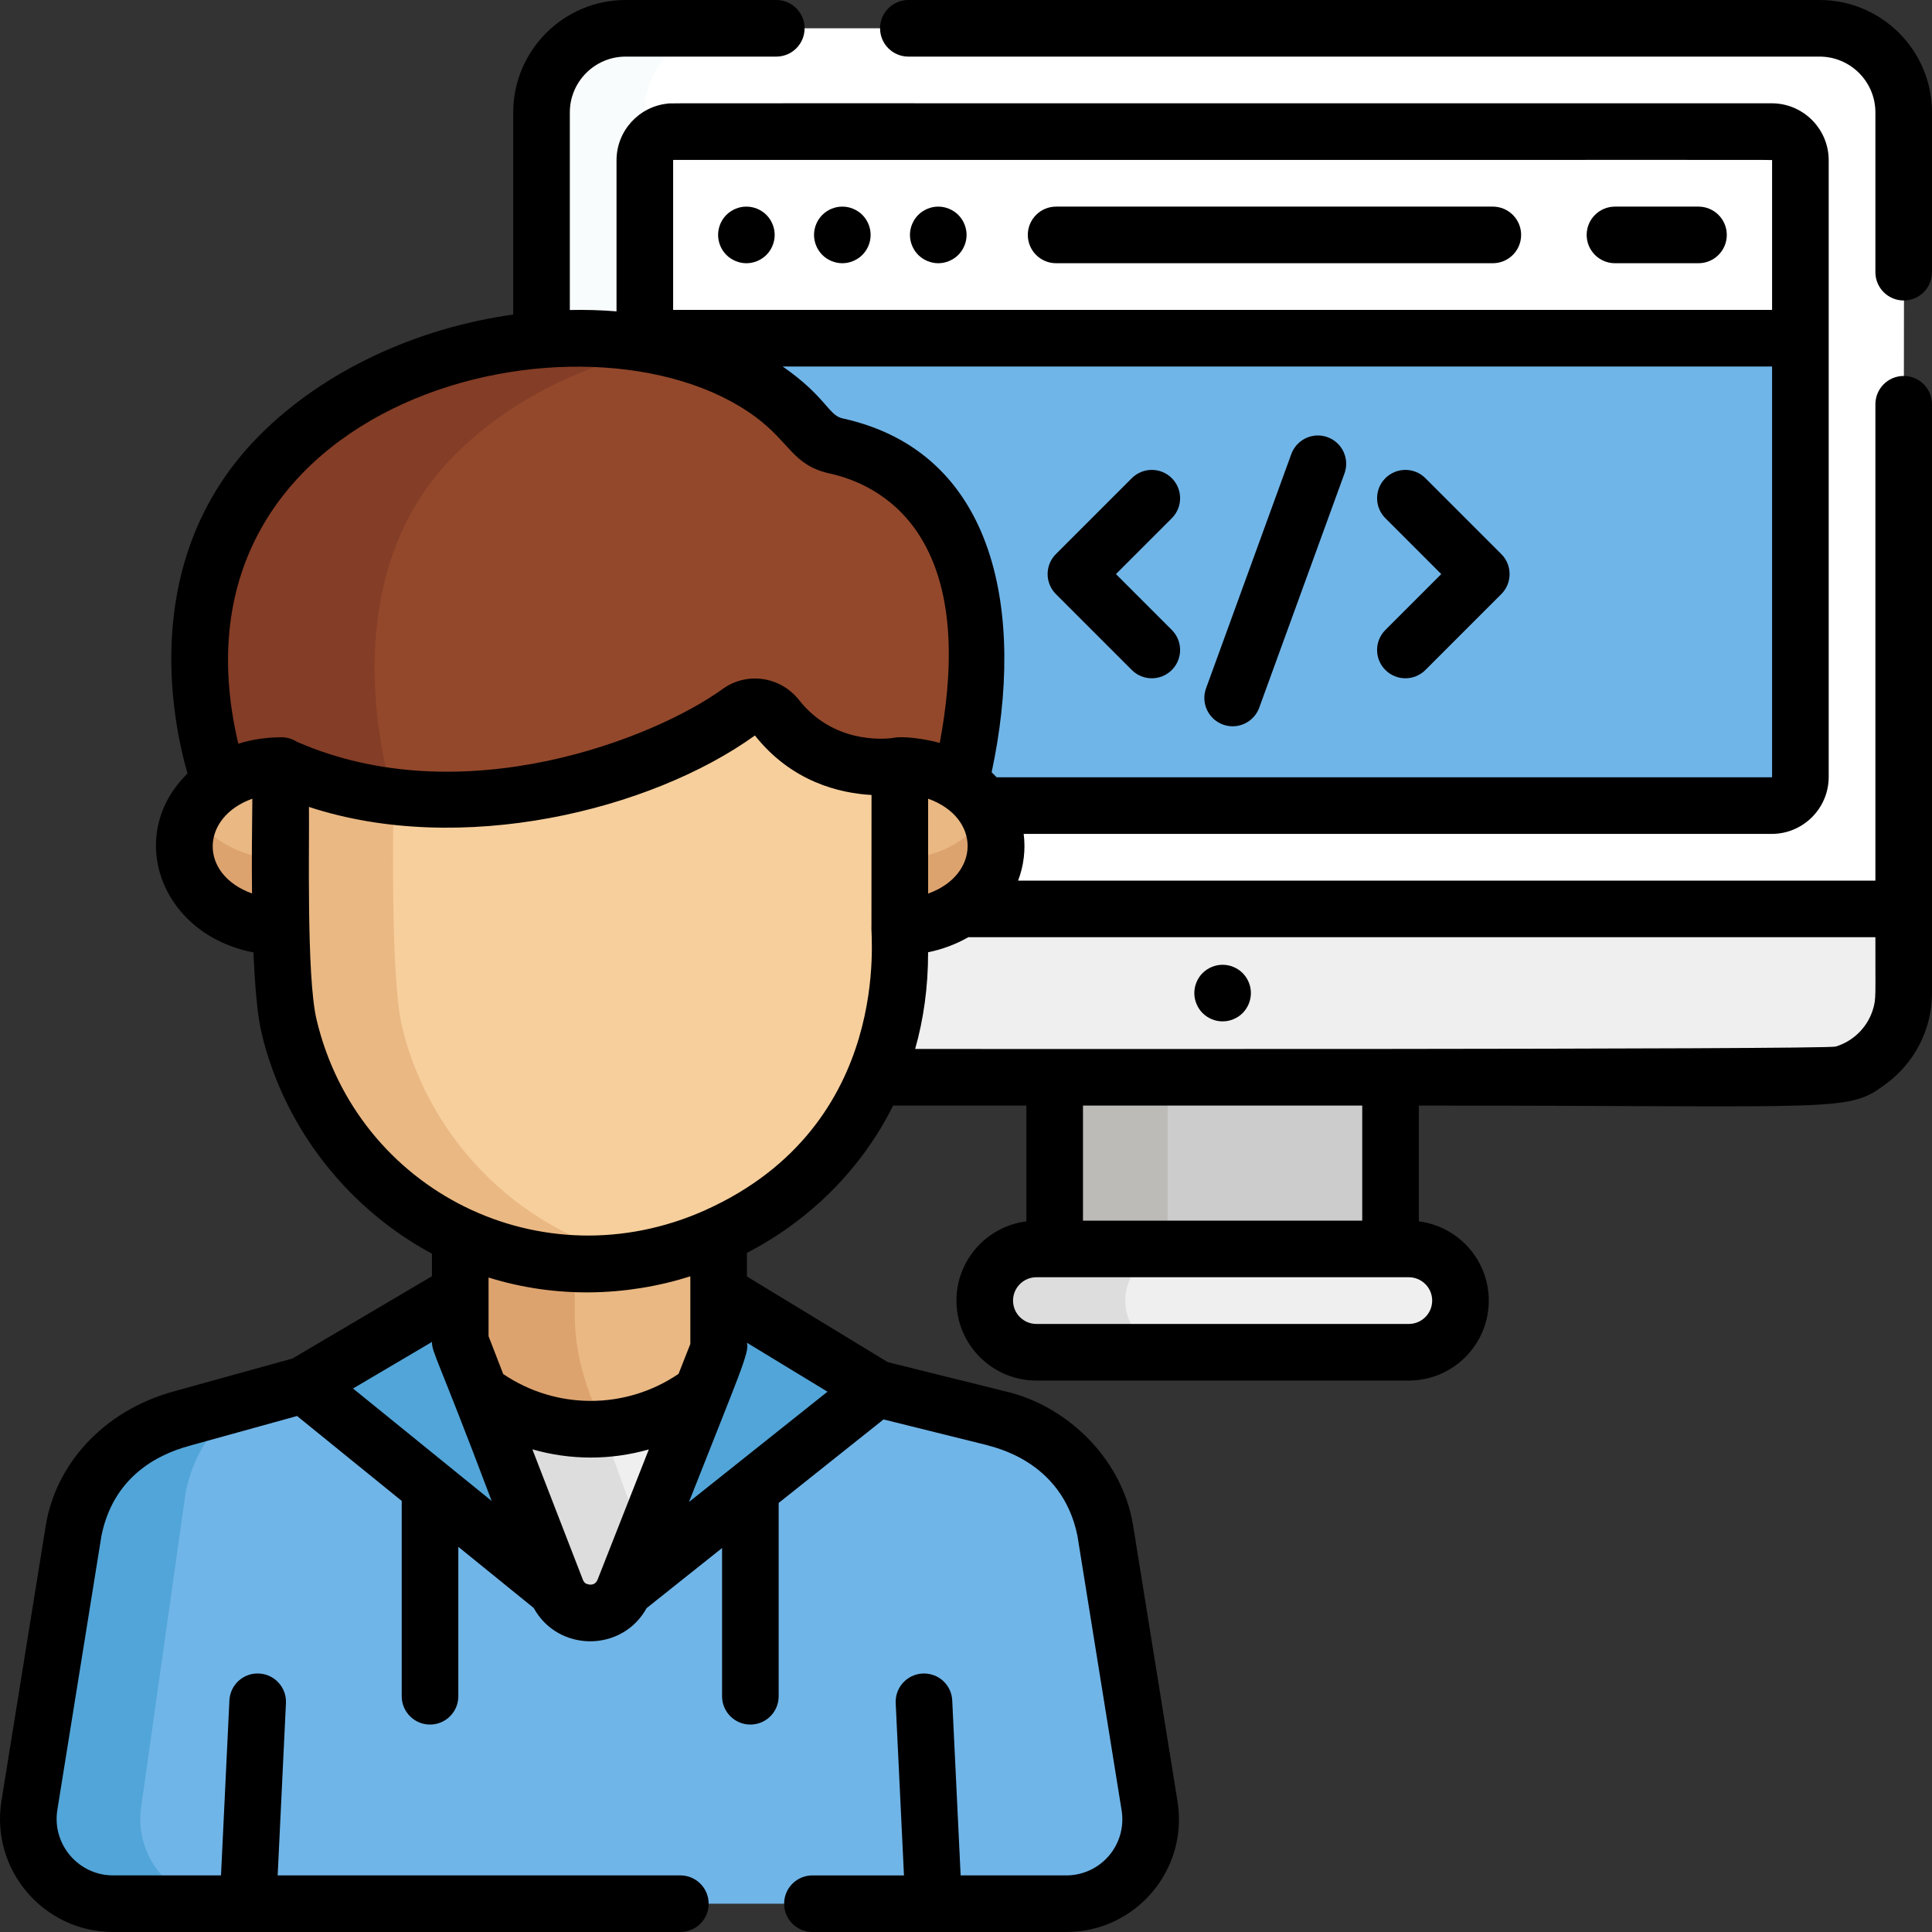 <!-- icon666.com - MILLIONS vector ICONS FREE --><svg version="1.1" id="Capa_1" xmlns="http://www.w3.org/2000/svg" xmlns:xlink="http://www.w3.org/1999/xlink" x="0px" y="0px" viewBox="0 0 512 512" style="enable-background:new 0 0 512 512;" xml:space="preserve"><rect x="0" y="0" width="512" height="512" fill="#333333" stroke="none"/><rect x="279.416" y="281.817" style="" width="89.005" height="53.173" fill="#CCCCCC"></rect><rect x="279.416" y="281.817" style="" width="30.002" height="53.173" fill="#BCBBB8"></rect><path style="fill: rgb(255, 255, 255);" d="M482.13,7.501c-39.288,0-277.139,0-316.413,0c-12.342,0-22.288,10.01-22.288,22.289 c0,6.677,0,193.143,0,215.807h360.99c0-235.373,1.153-219.356-2.69-226.43C497.954,12.218,490.593,7.501,482.13,7.501z" fill="#ffffff"></path><path style="fill: rgb(248, 252, 252);" d="M170.806,29.79c0-12.265,9.934-22.289,22.288-22.289c-16.949,0-10.431,0-27.378,0 c-12.342,0-22.288,10.01-22.288,22.289c0,6.677,0,193.143,0,215.807h27.378C170.806,223.208,170.806,36.501,170.806,29.79z" fill="#ffffff"></path><path style="" d="M143.428,240.872c0.793,18.674-2.261,26.175,4.064,35.145c9.62,13.638,16.017,8.38,84.345,9.464 h184.171c68.216-1.082,74.722,4.18,84.345-9.464c6.316-8.961,3.278-16.419,4.064-35.145 C494,240.872,154.383,240.872,143.428,240.872z" fill="#EFEFEF"></path><path style="" d="M476.123,39.858c-1.288-2.368-3.8-3.98-6.68-3.98c-14.222,0-277.465,0-291.039,0 c-2.88,0-5.391,1.611-6.679,3.98c-0.586,1.077-0.919,2.31-0.919,3.619c0,14.424,0,142.58,0,162.419c0,4.189,3.409,7.599,7.598,7.599 c15.025,0,278.698,0,291.039,0c4.189,0,7.598-3.409,7.598-7.599C477.041,32.073,477.44,42.279,476.123,39.858z" fill="#70B5E8"></path><path style="" d="M200.808,205.896c0.346-171.446-0.831-162.822,0.919-166.038c1.288-2.368,3.799-3.98,6.679-3.98 c-3.624,0-27.037,0-30.002,0c-2.88,0-5.391,1.611-6.679,3.98c-0.586,1.077-0.919,2.31-0.919,3.619c0,14.424,0,142.58,0,162.419 c0,4.189,3.409,7.599,7.598,7.599h30.002C204.217,213.495,200.808,210.085,200.808,205.896z" fill="#52A5D8"></path><path style="" d="M373.274,358.36h-98.701c-7.56,0-13.689-6.128-13.689-13.689l0,0c0-7.56,6.128-13.689,13.689-13.689 h98.701c7.559,0,13.689,6.128,13.689,13.689l0,0C386.963,352.232,380.834,358.36,373.274,358.36z" fill="#EFEFEF"></path><path style="" d="M298.22,344.671c0-7.56,6.128-13.689,13.689-13.689h-37.335c-7.56,0-13.689,6.128-13.689,13.689 c0,7.56,6.128,13.689,13.689,13.689h37.335C304.349,358.36,298.22,352.232,298.22,344.671z" fill="#DDDDDD"></path><path style="fill: rgb(255, 255, 255);" d="M170.806,42.477v47.156h306.236V42.477c0-4.189-3.409-7.598-7.598-7.598H178.404 C174.215,34.878,170.806,38.287,170.806,42.477z" fill="#ffffff"></path><path style="fill: rgb(255, 255, 255);" d="M208.406,34.878h-30.002c-4.189,0-7.598,3.409-7.598,7.598v47.156h30.002V42.477 C200.808,38.287,204.217,34.878,208.406,34.878z" fill="#ffffff"></path><path style="" d="M121.89,321.626v60.88l68.396,2.148c0.001-0.009,0.002-0.018,0.003-0.027l0.077-0.047 c0-10.715,0-52.635,0-63.238C169.176,330.987,144.094,331.956,121.89,321.626z" fill="#EAB883"></path><path style="" d="M161.559,383.751c-3.767-11.77-9.245-20.626-9.245-35.715v-19.115 c-10.314-0.392-20.648-2.747-30.424-7.295c0,12.072,0,45.217,0,60.88C152.35,383.462,132.68,382.844,161.559,383.751z" fill="#DDA36F"></path><path style="" d="M185.895,368.938l-0.927,0.663c-17.207,12.309-40.374,12.172-57.434-0.339l-0.441-0.324v66.809 h58.803L185.895,368.938L185.895,368.938z" fill="#EFEFEF"></path><path style="" d="M159.694,378.63c-18.949,1.242-32.424-9.606-32.602-9.693v66.809h53.398L159.694,378.63z" fill="#DDDDDD"></path><path style="" d="M304.568,478.594l-11.74-72.965c-3.646-18.263-17.065-25.69-24.456-28.447 c-0.089-0.026-5.062-1.493-4.972-1.467l-31.111-7.725l-3.281-1.995l-63.746,55.373c-3.196,8.14-14.725,8.113-17.884-0.04l0.016,0.04 l-62.179-57.233l-4.847,2.86l-31.512,8.721l0,0c-0.989,0.447-24.39,4.678-29.43,29.915L7.71,478.444 C5.511,492.111,16.066,504.5,29.909,504.5h252.588C296.26,504.499,306.754,492.182,304.568,478.594z" fill="#70B5E8"></path><path style="" d="M37.468,478.443l11.716-82.815c2.61-13.071,10.144-20.498,16.94-24.691l-17.268,4.778l0,0 c-0.989,0.447-24.39,4.678-29.429,29.915L7.711,478.444C5.512,492.111,16.067,504.5,29.91,504.5h29.757 C45.824,504.499,35.269,492.11,37.468,478.443z" fill="#52A5D8"></path><path style="" d="M221.567,118.197c-2.795-0.611-5.318-2.116-7.108-4.347c-27.828-34.683-101.831-31.808-140.31,6.67 c-35.455,35.456-15.843,92.027-15.843,92.027h196.063C271.503,140.625,234.718,121.074,221.567,118.197z" fill="#93482B"></path><path style="" d="M120.527,120.52c14.826-14.826,34.927-24.36,55.627-28.503c-33.318-7.342-75.86,2.358-102.005,28.503 c-35.455,35.456-15.843,92.027-15.843,92.027h46.378C104.684,212.547,85.072,155.976,120.527,120.52z" fill="#843D26"></path><g><path style="" d="M58.482,207.578l-0.029-0.031c-12.711,8.56-12.735,24.809,0,33.385l0.03-0.031 c4.371,2.935,9.918,4.694,15.957,4.694c0-14.656,0-27.754,0-42.713l0,0C68.4,202.884,62.854,204.643,58.482,207.578z" fill="#EAB883"></path><path style="" d="M254.231,207.578l0.029-0.031c12.711,8.56,12.735,24.809,0,33.385l-0.03-0.031 c-4.371,2.935-9.918,4.694-15.957,4.694c0-14.656,0-27.754,0-42.713C238.645,202.94,246.635,202.48,254.231,207.578z" fill="#EAB883"></path></g><g><path style="" d="M58.452,222.932c-3.051-2.054-5.521-4.684-7.184-7.692c-5.075,9.182-1.652,19.742,7.184,25.694 l0.03-0.031c4.372,2.935,9.918,4.694,15.957,4.694c0-6.784,0-11.577,0-18.001c-6.039,0-11.585-1.759-15.957-4.694L58.452,222.932z" fill="#DDA36F"></path><path style="" d="M261.444,215.24c-1.663,3.008-4.134,5.638-7.184,7.692l-0.03-0.031 c-4.372,2.935-9.918,4.694-15.957,4.694c0,6.361,0,11.176,0,18.001c6.039,0,11.585-1.759,15.957-4.694l0.03,0.031 C263.106,234.976,266.515,224.413,261.444,215.24z" fill="#DDA36F"></path></g><path style="" d="M238.383,230.391v-27.507c0,0-19.612,3.743-32.586-12.711c-2.438-3.092-6.818-3.798-10.008-1.487 c-19.393,14.055-74.039,35.802-121.496,14.198v15.714h-0.092c-0.179,17.184-0.003,43.551,2.301,53.293 c2.984,12.602,8.916,24.366,17.565,34.441c49.812,57.91,144.308,21.963,144.308-53.418c-0.016-9.286-0.018-16.639-0.015-22.523 L238.383,230.391L238.383,230.391z" fill="#F7CF9C"></path><path style="" d="M106.503,271.891c-2.303-9.743-2.479-36.108-2.3-53.293h0.092v-7.424 c-10.058-1.211-20.183-3.82-30.002-8.289v15.714h-0.092c-0.179,17.184-0.003,43.551,2.3,53.293 c9.465,39.957,48.717,70.054,93.974,61.714C139.167,327.707,113.836,302.845,106.503,271.891z" fill="#EAB883"></path><g><polygon style="" points="165.263,421.367 232.289,367.989 190.366,342.497 190.366,357.578 " fill="#52A5D8"></polygon><polygon style="" points="147.394,421.367 80.368,366.995 121.89,342.497 121.89,355.504 " fill="#52A5D8"></polygon></g><path d="M295.734,152.141l14.809-14.808c2.93-2.929,2.93-7.677,0.001-10.607c-2.929-2.929-7.678-2.93-10.607,0l-20.112,20.111 c-1.407,1.406-2.197,3.314-2.197,5.303c0,1.989,0.79,3.897,2.196,5.303l20.112,20.112c1.465,1.464,3.385,2.197,5.304,2.197 s3.839-0.732,5.304-2.197c2.929-2.929,2.929-7.678,0-10.607L295.734,152.141z" fill="#000000"></path><path d="M377.748,126.725c-2.93-2.929-7.678-2.929-10.608,0c-2.929,2.929-2.929,7.678,0,10.607l14.809,14.808l-14.809,14.809 c-2.929,2.929-2.929,7.678,0,10.607c1.465,1.464,3.385,2.197,5.304,2.197s3.839-0.732,5.304-2.197l20.111-20.112 c2.929-2.929,2.929-7.678,0-10.608L377.748,126.725z" fill="#000000"></path><path d="M351.821,115.859c-3.897-1.417-8.197,0.591-9.614,4.483l-22.588,62.061c-1.417,3.892,0.591,8.196,4.482,9.614 c0.848,0.308,1.713,0.454,2.564,0.454c3.064,0,5.941-1.892,7.049-4.937l22.588-62.061 C357.72,121.579,355.713,117.276,351.821,115.859z" fill="#000000"></path><path d="M330.929,260.31c-0.189-0.46-0.42-0.89-0.689-1.3c-0.271-0.41-0.59-0.79-0.931-1.14c-0.35-0.34-0.729-0.66-1.14-0.931 c-0.41-0.27-0.84-0.5-1.3-0.69c-0.45-0.19-0.92-0.33-1.4-0.43c-0.97-0.19-1.96-0.19-2.93,0c-0.48,0.1-0.95,0.24-1.4,0.43 c-0.46,0.19-0.89,0.42-1.3,0.69c-0.41,0.271-0.79,0.591-1.14,0.931c-0.351,0.35-0.66,0.729-0.93,1.14c-0.271,0.41-0.5,0.84-0.69,1.3 c-0.19,0.45-0.33,0.92-0.43,1.4c-0.101,0.479-0.141,0.979-0.141,1.47c0,0.48,0.04,0.98,0.141,1.46c0.1,0.48,0.239,0.95,0.43,1.4 c0.19,0.46,0.42,0.89,0.69,1.3c0.27,0.41,0.579,0.79,0.93,1.14c0.35,0.34,0.729,0.66,1.14,0.931c0.41,0.27,0.84,0.5,1.3,0.689 c0.45,0.19,0.92,0.33,1.4,0.431c0.48,0.1,0.97,0.14,1.46,0.14s0.99-0.04,1.47-0.14c0.48-0.101,0.95-0.24,1.4-0.431 c0.46-0.189,0.89-0.42,1.3-0.689c0.41-0.271,0.79-0.591,1.14-0.931c1.391-1.399,2.19-3.33,2.19-5.3c0-0.49-0.04-0.99-0.14-1.47 S331.12,260.76,330.929,260.31z" fill="#000000"></path><path d="M190.872,65.119c0.19,0.46,0.42,0.89,0.69,1.3c0.279,0.41,0.59,0.79,0.939,1.14c0.34,0.35,0.721,0.66,1.141,0.93 c0.399,0.27,0.84,0.5,1.29,0.69c0.449,0.19,0.93,0.33,1.399,0.43c0.49,0.1,0.98,0.15,1.47,0.15s0.98-0.05,1.461-0.15 c0.48-0.1,0.949-0.24,1.409-0.43c0.45-0.19,0.891-0.42,1.29-0.69c0.41-0.27,0.801-0.58,1.141-0.93c0.35-0.35,0.66-0.73,0.93-1.14 c0.27-0.41,0.51-0.84,0.69-1.3c0.189-0.45,0.329-0.92,0.43-1.4c0.1-0.48,0.149-0.98,0.149-1.46c0-0.49-0.05-0.99-0.149-1.47 c-0.101-0.48-0.24-0.95-0.43-1.4c-0.181-0.45-0.421-0.89-0.69-1.3c-0.27-0.41-0.58-0.79-0.93-1.14c-0.34-0.34-0.73-0.66-1.141-0.93 c-0.4-0.27-0.84-0.5-1.29-0.69c-0.46-0.19-0.93-0.33-1.409-0.43c-0.961-0.19-1.961-0.19-2.931,0c-0.47,0.1-0.95,0.24-1.399,0.43 c-0.45,0.19-0.891,0.42-1.29,0.69c-0.42,0.27-0.801,0.59-1.141,0.93c-0.35,0.35-0.66,0.73-0.939,1.14c-0.27,0.41-0.5,0.85-0.69,1.3 c-0.18,0.45-0.33,0.92-0.42,1.4c-0.1,0.48-0.15,0.98-0.15,1.47c0,0.48,0.051,0.98,0.15,1.46 C190.541,64.199,190.692,64.669,190.872,65.119z" fill="#000000"></path><path d="M216.303,65.129c0.181,0.45,0.41,0.88,0.69,1.29c0.27,0.41,0.58,0.8,0.93,1.14c0.341,0.35,0.73,0.66,1.141,0.93 c0.4,0.27,0.84,0.5,1.29,0.69c0.46,0.19,0.93,0.33,1.41,0.43c0.48,0.1,0.97,0.15,1.46,0.15c0.489,0,0.979-0.05,1.47-0.15 c0.48-0.1,0.95-0.24,1.399-0.43c0.45-0.19,0.891-0.42,1.29-0.69c0.42-0.27,0.801-0.58,1.15-0.93c0.34-0.35,0.65-0.73,0.93-1.14 c0.27-0.41,0.5-0.84,0.69-1.29c0.18-0.46,0.33-0.93,0.43-1.41c0.09-0.48,0.141-0.97,0.141-1.46s-0.051-0.98-0.141-1.47 c-0.1-0.48-0.25-0.95-0.43-1.4c-0.19-0.45-0.42-0.89-0.69-1.3c-0.279-0.41-0.59-0.79-0.93-1.14c-0.35-0.34-0.73-0.66-1.15-0.93 c-0.399-0.27-0.84-0.5-1.29-0.69c-0.449-0.19-0.92-0.33-1.399-0.43c-0.97-0.19-1.97-0.19-2.93,0c-0.48,0.1-0.95,0.24-1.41,0.43 c-0.45,0.19-0.891,0.42-1.29,0.69c-0.41,0.27-0.8,0.59-1.141,0.93c-0.35,0.35-0.659,0.73-0.93,1.14c-0.28,0.41-0.51,0.85-0.69,1.3 c-0.189,0.45-0.34,0.92-0.43,1.4c-0.1,0.48-0.149,0.98-0.149,1.47c0,0.49,0.05,0.98,0.149,1.46 C215.963,64.199,216.114,64.669,216.303,65.129z" fill="#000000"></path><path d="M241.725,65.119c0.189,0.46,0.42,0.89,0.689,1.3c0.271,0.41,0.59,0.79,0.93,1.14c0.351,0.35,0.73,0.66,1.141,0.93 c0.41,0.27,0.84,0.5,1.3,0.69c0.45,0.19,0.92,0.33,1.4,0.43c0.479,0.1,0.979,0.15,1.47,0.15c0.479,0,0.979-0.05,1.46-0.15 c0.479-0.1,0.95-0.24,1.4-0.43c0.46-0.19,0.89-0.42,1.3-0.69c0.41-0.27,0.79-0.58,1.14-0.93c1.39-1.4,2.2-3.33,2.2-5.3 c0-1.98-0.811-3.91-2.2-5.31c-0.35-0.34-0.729-0.66-1.14-0.93c-0.41-0.27-0.84-0.5-1.3-0.69c-0.45-0.19-0.921-0.33-1.4-0.43 c-0.97-0.19-1.96-0.19-2.93,0c-0.481,0.1-0.95,0.24-1.4,0.43c-0.46,0.19-0.89,0.42-1.3,0.69c-0.41,0.27-0.79,0.59-1.141,0.93 c-0.34,0.35-0.659,0.73-0.93,1.14c-0.269,0.41-0.5,0.85-0.689,1.3c-0.19,0.45-0.33,0.92-0.431,1.4c-0.1,0.49-0.149,0.98-0.149,1.47 c0,0.49,0.05,0.98,0.149,1.46C241.395,64.199,241.535,64.669,241.725,65.119z" fill="#000000"></path><path d="M279.88,69.756h115.735c4.143,0,7.5-3.358,7.5-7.5s-3.357-7.5-7.5-7.5H279.88c-4.143,0-7.5,3.358-7.5,7.5 S275.738,69.756,279.88,69.756z" fill="#000000"></path><path d="M427.985,69.756h22.133c4.143,0,7.5-3.358,7.5-7.5s-3.357-7.5-7.5-7.5h-22.133c-4.143,0-7.5,3.358-7.5,7.5 S423.843,69.756,427.985,69.756z" fill="#000000"></path><path d="M482.211,0.001H240.727c-4.142,0-7.5,3.358-7.5,7.5s3.358,7.5,7.5,7.5h241.484c8.153,0,14.788,6.634,14.788,14.789v42.341 c0,4.142,3.357,7.5,7.5,7.5s7.5-3.358,7.5-7.5V29.79C512,13.364,498.637,0.001,482.211,0.001z" fill="#000000"></path><path d="M504.5,99.633c-4.143,0-7.5,3.358-7.5,7.5v126.237H269.813c1.515-4.022,2.003-8.199,1.473-12.377h198.238 c8.326,0,15.099-6.773,15.099-15.1c0-19.852,0-149.97,0-163.419c0-8.325-6.773-15.099-15.099-15.099 c-304.407,0.028-291.118-0.071-292.58,0.078c-7.604,0.775-13.558,7.215-13.558,15.021v40.039c-4.032-0.327-8.161-0.454-12.376-0.36 V29.79c0-8.154,6.634-14.789,14.788-14.789h39.927c4.143,0,7.5-3.358,7.5-7.5s-3.357-7.5-7.5-7.5h-39.927 c-16.426,0-29.789,13.364-29.789,29.79v53.569c-25.774,3.593-50.164,14.939-67.083,31.857 c-32.002,32.002-23.492,74.955-19.237,89.778c-16.654,16.324-7.191,42.648,17.484,47.407c0.367,8.78,1.015,16.581,2.111,21.218 c6.22,26.265,23.862,47.179,45.187,58.619v5.973l-36.98,21.817c-0.291,0.081-31.703,8.769-31.149,8.629 c-19.343,5.211-31.716,19.801-34.238,35.776L0.388,477.251c-2.935,18.234,11.161,34.748,29.603,34.748h150.31 c4.143,0,7.5-3.357,7.5-7.5c0-4.143-3.357-7.5-7.5-7.5H73.586l2.193-45.648c0.199-4.138-2.994-7.653-7.131-7.852 c-4.161-0.209-7.653,2.994-7.852,7.131l-2.227,46.368H29.991c-9.23,0-16.257-8.266-14.794-17.364l11.692-72.668 c3.116-15.325,14.412-21.412,23.353-23.821c0.321-0.086,0.62-0.167,0.922-0.265l27.561-7.626c7.542,6.118,21.535,17.469,27.737,22.5 v51.77c0,4.143,3.357,7.5,7.5,7.5s7.5-3.357,7.5-7.5v-39.601l19.979,16.207c6.44,11.738,23.432,11.791,29.919,0.035l19.996-15.925 v39.284c0,4.143,3.357,7.5,7.5,7.5s7.5-3.357,7.5-7.5v-51.23l27.794-22.134l27.365,6.796c0.991,0.455,19.879,3.704,24.013,24.01 l11.716,72.819c0.692,4.304-0.532,8.676-3.358,11.993c-2.826,3.318-6.947,5.221-11.307,5.221h-27.998l-2.227-46.368 c-0.198-4.137-3.662-7.325-7.852-7.131c-4.137,0.198-7.33,3.714-7.131,7.852l2.193,45.648h-24.261c-4.143,0-7.5,3.357-7.5,7.5 c0,4.143,3.357,7.5,7.5,7.5h67.276c18.388,0,32.393-16.469,29.475-34.598l-11.739-72.965c-2.942-18.634-18.695-32.744-35.037-35.959 l0.011-0.043l-30.001-7.45l-37.34-22.704v-6.257c16.733-8.684,30.343-22.2,38.742-39.041h35.312v30.687 c-10.434,1.312-18.536,10.221-18.536,21.004c0,11.684,9.506,21.189,21.188,21.189h98.701c11.684,0,21.189-9.506,21.189-21.189 c0-10.784-8.103-19.692-18.536-21.004v-30.687c114.087,0,113.525,1.93,124.028-5.92c7.132-5.333,11.964-14.033,11.964-23.869 c0-33.795,0-123.553,0-156.057C512,102.991,508.643,99.633,504.5,99.633z M45.854,368.877c0.121-0.054,0.319-0.147,0.604-0.241 C46.253,368.708,46.051,368.788,45.854,368.877z M245.964,236.806v-25.14C260.048,216.707,259.787,231.862,245.964,236.806z M469.523,205.994H264.121c-0.469-0.505-1.221-1.244-1.325-1.343c8.922-41.681,1.542-84.794-39.544-93.782 c-3.701-0.81-4.387-5.772-15.819-13.737h262.189v108.762C469.621,205.942,469.57,205.994,469.523,205.994z M469.621,42.476v39.655 H178.387V42.476c0-0.047,0.051-0.098,0.098-0.098C482.536,42.432,469.621,42.27,469.621,42.476z M200.258,110.519 c9.257,6.884,9.817,12.824,19.788,15.004c5.771,1.263,16.533,5.097,23.75,16.589c9.709,15.46,8.598,36.903,5.246,54.781 c-2.994-0.881-9.552-2.004-12.535-1.302c-2.956,0.362-15.855,1.206-24.741-10.065c-4.958-6.288-13.876-7.569-20.298-2.915 c-17.907,12.978-68.795,33.239-112.818,13.959c-1.363-0.877-2.977-1.301-4.803-1.17c-3.703,0.05-7.295,0.63-10.692,1.699 C41.376,105.106,155.887,77.649,200.258,110.519z M66.873,211.665c-0.102,9.448-0.18,16.194-0.084,25.116 C52.599,231.632,53.173,216.57,66.873,211.665z M182.947,338.243c0,6.746,0,14.058,0,17.911l-3.123,7.938 c-14.071,9.544-32.423,9.543-46.468,0.038l-3.883-10.028c0-4.7,0-10.866,0-15.548C147.17,344.08,165.893,343.626,182.947,338.243z M114.472,355.629c0.051,3.01,1.253,3.49,15.824,42.143l-36.739-29.804L114.472,355.629z M154.455,418.616 c-14.965-38.641-13.06-33.723-13.37-34.523c10.099,2.888,20.738,2.899,30.856,0.026l-13.577,34.501c0,0,0.001-0.002-0.002,0.005 c-0.432,1.1-1.297,1.331-1.95,1.331C155.508,419.817,154.88,419.716,154.455,418.616z M219.293,368.815 c-8.165,6.502-29.1,23.174-36.713,29.238c13.169-33.47,16.151-39.766,15.368-42.216L219.293,368.815z M186.956,320.678 c-43.469,19.51-92.304-5.046-103.074-50.513c-2.723-11.519-1.863-47.146-2.008-56.325c40.174,13.213,90.512,0.966,118.188-18.929 c9.761,12.312,22.488,15.299,30.901,15.763c0.004,2.65-0.016,5.139-0.018,34.933C230.602,246.773,237.089,298.081,186.956,320.678z M379.543,344.671c0,3.412-2.775,6.188-6.188,6.188h-98.701c-3.412,0-6.188-2.775-6.188-6.188c0-3.413,2.775-6.188,6.188-6.188 c19.268,0,77.628,0,98.701,0C376.767,338.484,379.543,341.259,379.543,344.671z M361.007,323.483h-74.004v-30.502h74.004V323.483z M242.524,277.98c2.208-7.757,3.45-16.366,3.431-25.62c3.798-0.766,7.454-2.155,10.648-3.987h240.396 c-0.043,15.693,0.269,16.281-0.714,19.343c-1.525,4.733-5.295,8.268-9.803,9.63C483.687,278.189,248.326,277.983,242.524,277.98z" fill="#000000"></path></svg>